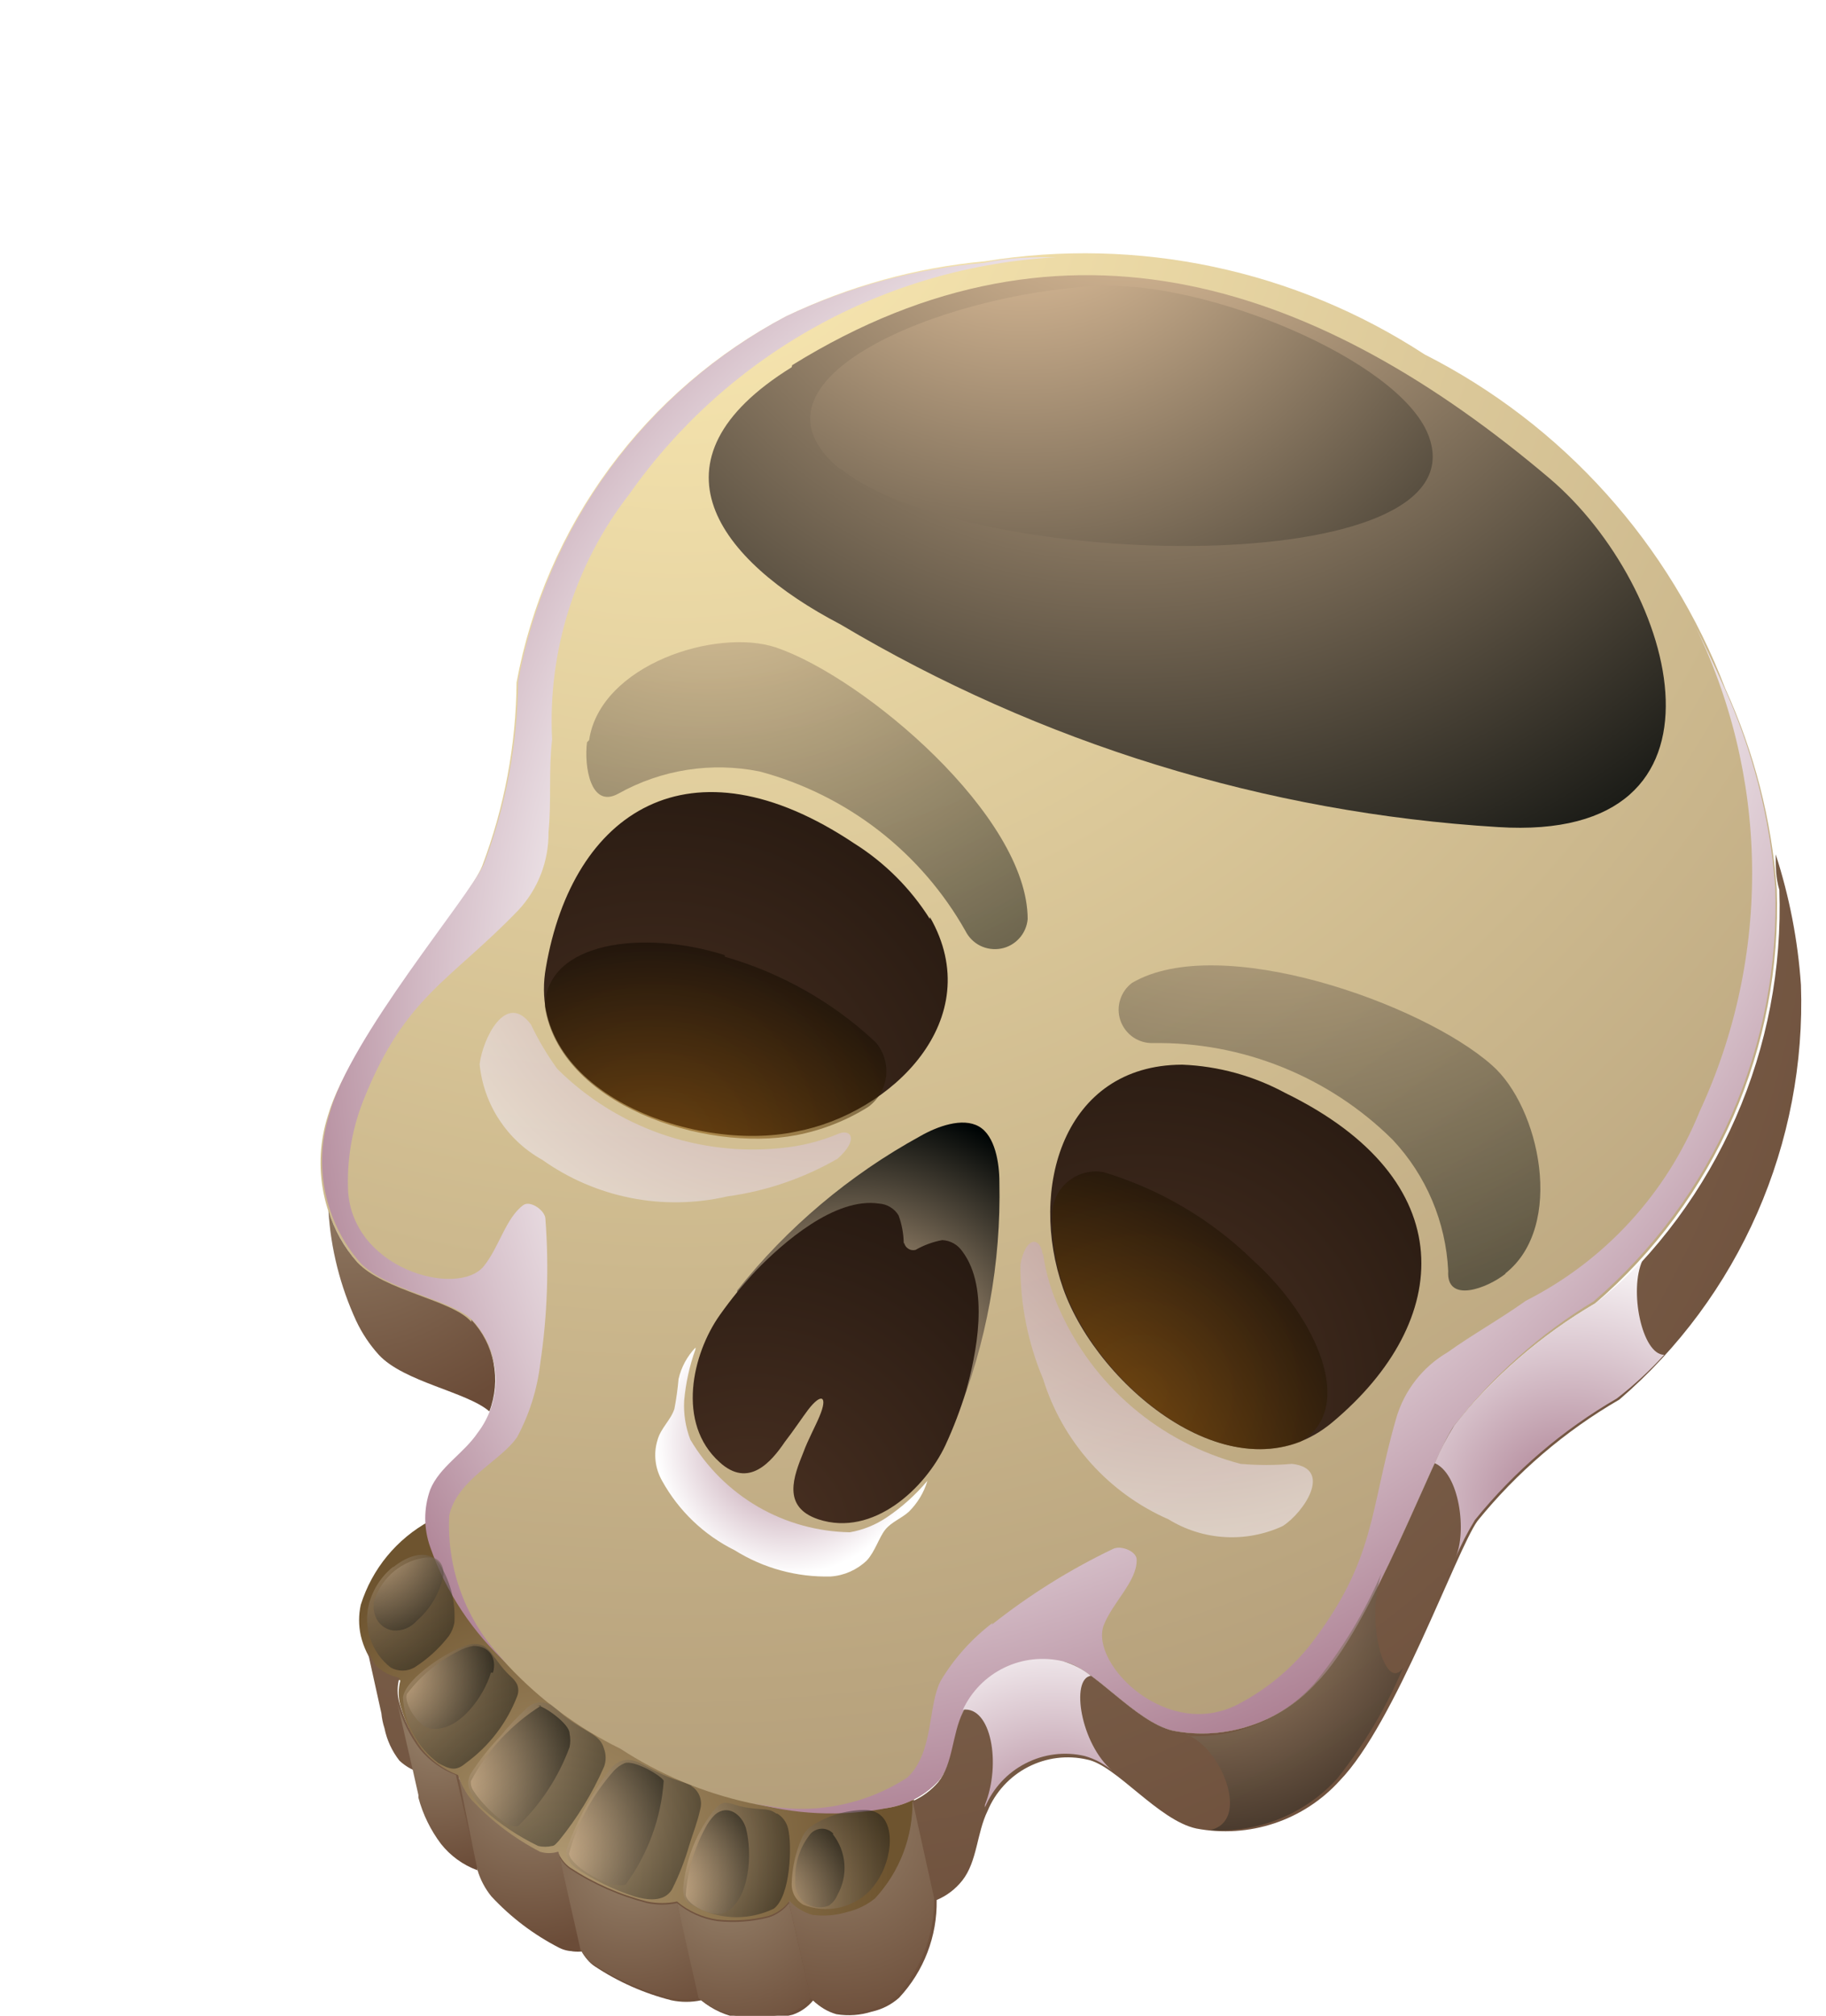 <svg xmlns="http://www.w3.org/2000/svg" width="29" height="32" viewBox="0 0 29 32" fill="none">
  <g clip-path="url(#clip0_1_3480)">
    <path style="mix-blend-mode:screen" opacity="0.5" d="M28.583 16.546C29.846 8.77 24.565 1.442 16.788 0.18C9.012 -1.082 1.685 4.199 0.422 11.975C-0.84 19.752 4.441 27.079 12.217 28.341C19.994 29.604 27.321 24.323 28.583 16.546Z" fill="url(#paint0_radial_1_3480)"/>
    <path fill-rule="evenodd" clip-rule="evenodd" d="M14.5 28.579L6.825 24.145C6.301 24.43 5.908 24.907 5.73 25.476C5.694 25.637 5.694 25.805 5.73 25.966C5.773 26.151 5.857 26.324 5.975 26.472C6.081 26.576 6.214 26.646 6.359 26.676C6.323 26.807 6.323 26.945 6.359 27.076C6.432 27.341 6.554 27.591 6.718 27.811C6.87 27.995 7.067 28.136 7.29 28.219C7.332 28.373 7.407 28.515 7.51 28.636C7.822 28.966 8.186 29.242 8.588 29.452C8.684 29.483 8.787 29.483 8.882 29.452C8.922 29.547 8.987 29.629 9.07 29.689C9.446 29.935 9.86 30.117 10.295 30.228C10.451 30.261 10.612 30.261 10.768 30.228C10.951 30.38 11.171 30.479 11.405 30.514C11.679 30.544 11.955 30.525 12.222 30.457C12.352 30.416 12.466 30.336 12.548 30.228C12.648 30.336 12.775 30.415 12.916 30.457C13.105 30.481 13.297 30.464 13.479 30.408C13.638 30.37 13.786 30.298 13.912 30.195C14.319 29.751 14.536 29.165 14.516 28.562L14.5 28.579Z" fill="url(#paint1_radial_1_3480)"/>
    <path fill-rule="evenodd" clip-rule="evenodd" d="M9.854 27.762C8.506 27.102 7.446 25.973 6.873 24.586C6.768 24.29 6.768 23.967 6.873 23.671C7.02 23.312 7.404 23.1 7.625 22.773C7.812 22.511 7.903 22.191 7.881 21.869C7.858 21.547 7.724 21.243 7.502 21.009C7.2 20.658 6.114 20.52 5.69 20.062C5.414 19.745 5.225 19.361 5.141 18.95C5.056 18.538 5.08 18.111 5.208 17.711C5.559 16.494 7.453 14.273 7.657 13.75C8.01 12.819 8.196 11.832 8.204 10.835C8.431 9.606 8.934 8.444 9.675 7.437C10.416 6.43 11.377 5.604 12.483 5.022C13.476 4.543 14.546 4.248 15.643 4.148C18.073 3.754 20.563 4.281 22.624 5.626C24.821 6.74 26.523 8.632 27.401 10.933C27.858 11.936 28.135 13.011 28.218 14.11C28.261 15.352 28.024 16.589 27.525 17.728C27.026 18.867 26.278 19.88 25.335 20.691C24.478 21.194 23.72 21.85 23.098 22.626C22.763 23.083 21.783 25.835 20.91 26.709C20.628 27.022 20.27 27.257 19.871 27.391C19.472 27.526 19.045 27.555 18.632 27.476C18.027 27.338 17.358 26.464 16.901 26.382C16.587 26.307 16.258 26.342 15.967 26.482C15.677 26.622 15.444 26.858 15.308 27.15C15.137 27.501 15.153 27.966 14.916 28.26C14.702 28.495 14.414 28.65 14.1 28.701C12.617 28.915 11.108 28.581 9.854 27.762Z" fill="url(#paint2_radial_1_3480)"/>
    <path fill-rule="evenodd" clip-rule="evenodd" d="M14.769 14.591C14.464 14.107 14.054 13.696 13.569 13.391C10.956 11.644 9.095 12.885 8.67 15.359C8.319 17.311 10.997 18.315 12.646 17.964C14.157 17.678 15.7 16.184 14.769 14.559V14.591Z" fill="url(#paint3_radial_1_3480)"/>
    <path fill-rule="evenodd" clip-rule="evenodd" d="M18.779 16.902C19.35 16.925 19.909 17.079 20.412 17.351C23.237 18.731 23.082 20.969 21.163 22.577C19.644 23.851 17.439 22.03 16.884 20.454C16.329 18.878 16.884 16.91 18.77 16.902H18.779Z" fill="url(#paint4_radial_1_3480)"/>
    <path style="mix-blend-mode:screen" opacity="0.5" fill-rule="evenodd" clip-rule="evenodd" d="M9.323 11.783C9.274 12.166 9.38 12.844 9.821 12.599C10.504 12.217 11.3 12.092 12.067 12.248C12.752 12.431 13.394 12.75 13.955 13.184C14.516 13.619 14.984 14.161 15.333 14.779C15.384 14.881 15.466 14.963 15.568 15.014C15.67 15.064 15.786 15.08 15.898 15.059C16.01 15.038 16.111 14.981 16.188 14.896C16.264 14.812 16.311 14.705 16.321 14.591C16.321 12.958 13.732 10.762 12.328 10.28C11.381 9.962 9.535 10.55 9.356 11.75L9.323 11.783Z" fill="url(#paint5_radial_1_3480)"/>
    <path style="mix-blend-mode:screen" opacity="0.5" fill-rule="evenodd" clip-rule="evenodd" d="M23.915 20.217C23.621 20.454 22.967 20.699 23 20.177C22.963 19.4 22.651 18.661 22.118 18.094C21.617 17.597 21.021 17.206 20.366 16.942C19.712 16.678 19.011 16.548 18.305 16.559C18.193 16.561 18.083 16.527 17.991 16.463C17.9 16.398 17.831 16.306 17.794 16.2C17.758 16.094 17.756 15.979 17.79 15.872C17.823 15.765 17.889 15.671 17.978 15.604C19.366 14.787 22.592 15.931 23.694 16.91C24.453 17.572 24.862 19.466 23.906 20.217H23.915Z" fill="url(#paint6_radial_1_3480)"/>
    <path style="mix-blend-mode:multiply" opacity="0.65" fill-rule="evenodd" clip-rule="evenodd" d="M13.3 18.005C13.016 18.122 12.716 18.196 12.41 18.225C11.76 18.293 11.104 18.215 10.488 17.997C9.872 17.78 9.312 17.428 8.85 16.968C8.69 16.747 8.55 16.512 8.433 16.265C8.033 15.726 7.666 16.494 7.617 16.894C7.648 17.209 7.755 17.511 7.928 17.776C8.102 18.04 8.336 18.259 8.613 18.413C9.034 18.712 9.514 18.918 10.02 19.018C10.527 19.118 11.049 19.109 11.552 18.993C12.168 18.909 12.761 18.706 13.3 18.396C13.651 18.086 13.512 17.907 13.3 18.005Z" fill="url(#paint7_radial_1_3480)"/>
    <path style="mix-blend-mode:multiply" opacity="0.65" fill-rule="evenodd" clip-rule="evenodd" d="M16.566 19.907C16.61 20.212 16.698 20.509 16.827 20.789C17.092 21.387 17.488 21.917 17.985 22.341C18.483 22.765 19.069 23.072 19.701 23.239C19.973 23.263 20.246 23.263 20.518 23.239C21.179 23.312 20.706 24.014 20.371 24.227C20.083 24.36 19.767 24.42 19.451 24.401C19.135 24.383 18.828 24.286 18.558 24.12C18.086 23.913 17.663 23.607 17.32 23.222C16.976 22.838 16.719 22.384 16.566 21.891C16.323 21.315 16.201 20.695 16.206 20.07C16.296 19.605 16.525 19.646 16.558 19.907H16.566Z" fill="url(#paint8_radial_1_3480)"/>
    <path style="mix-blend-mode:screen" fill-rule="evenodd" clip-rule="evenodd" d="M11.707 20.511L15.186 22.52C15.667 21.328 15.9 20.049 15.872 18.764C15.872 18.47 15.806 18.029 15.545 17.882C15.284 17.735 14.884 17.882 14.614 18.037C13.492 18.652 12.503 19.485 11.707 20.487V20.511Z" fill="url(#paint9_radial_1_3480)"/>
    <path fill-rule="evenodd" clip-rule="evenodd" d="M14.353 19.736C14.35 19.585 14.323 19.436 14.271 19.295C14.239 19.241 14.193 19.195 14.139 19.163C14.085 19.13 14.024 19.111 13.961 19.107C13.259 19.001 12.426 19.736 12.009 20.168C11.8 20.392 11.607 20.629 11.43 20.879C10.997 21.491 10.736 22.593 11.43 23.214C11.887 23.631 12.246 23.214 12.467 22.887C12.589 22.732 12.753 22.487 12.834 22.381C13.046 22.104 13.153 22.161 13.014 22.487C12.965 22.61 12.826 22.871 12.761 23.051C12.606 23.434 12.41 23.924 12.998 24.12C13.871 24.406 14.696 23.622 15.014 22.945C15.143 22.667 15.252 22.38 15.341 22.087C15.504 21.508 15.725 20.454 15.284 19.866C15.248 19.814 15.201 19.77 15.146 19.739C15.091 19.708 15.029 19.69 14.965 19.687C14.816 19.714 14.673 19.767 14.541 19.842C14.522 19.847 14.502 19.848 14.483 19.845C14.464 19.843 14.446 19.836 14.429 19.826C14.412 19.816 14.398 19.803 14.386 19.788C14.374 19.772 14.366 19.754 14.361 19.736H14.353Z" fill="url(#paint10_radial_1_3480)"/>
    <path style="mix-blend-mode:screen" opacity="0.5" fill-rule="evenodd" clip-rule="evenodd" d="M11.511 15.163C10.229 14.755 8.678 14.943 8.654 15.98C8.89 17.531 11.177 18.299 12.646 18.021C13.052 17.943 13.44 17.791 13.79 17.572C13.868 17.514 13.934 17.441 13.983 17.357C14.031 17.273 14.062 17.179 14.073 17.083C14.084 16.986 14.074 16.888 14.045 16.795C14.016 16.702 13.968 16.616 13.904 16.543C13.225 15.908 12.405 15.444 11.511 15.188V15.163Z" fill="url(#paint11_radial_1_3480)"/>
    <path style="mix-blend-mode:screen" opacity="0.5" fill-rule="evenodd" clip-rule="evenodd" d="M19.914 20.021C20.91 20.92 21.547 22.357 20.657 22.887C19.195 23.459 17.39 21.867 16.892 20.438C16.759 20.047 16.698 19.634 16.713 19.221C16.722 19.126 16.752 19.034 16.799 18.95C16.846 18.866 16.91 18.794 16.987 18.736C17.064 18.679 17.151 18.637 17.245 18.616C17.338 18.594 17.435 18.591 17.529 18.609C18.419 18.877 19.232 19.356 19.897 20.005L19.914 20.021Z" fill="url(#paint12_radial_1_3480)"/>
    <path style="mix-blend-mode:multiply" fill-rule="evenodd" clip-rule="evenodd" d="M8.58 21.646C8.693 20.887 8.72 20.117 8.662 19.352C8.662 19.221 8.425 19.05 8.311 19.131C8.033 19.335 7.927 19.801 7.682 20.103C7.265 20.609 5.543 20.144 5.526 18.837C5.515 18.362 5.601 17.89 5.779 17.449C6.433 15.816 7.143 15.579 8.229 14.453C8.544 14.117 8.717 13.672 8.711 13.211C8.76 12.722 8.711 12.232 8.768 11.742C8.697 10.339 9.132 8.957 9.993 7.847C10.766 6.748 11.778 5.838 12.954 5.186C14.129 4.534 15.436 4.157 16.778 4.083C16.419 4.083 16.035 4.083 15.635 4.172C14.542 4.265 13.475 4.553 12.483 5.022C11.384 5.604 10.431 6.427 9.694 7.43C8.957 8.432 8.457 9.588 8.229 10.811C8.22 11.807 8.035 12.794 7.682 13.726C7.445 14.248 5.551 16.47 5.232 17.686C5.104 18.087 5.081 18.513 5.165 18.925C5.25 19.337 5.439 19.72 5.714 20.038C6.139 20.495 7.225 20.634 7.527 20.985C7.739 21.227 7.861 21.535 7.872 21.857C7.882 22.178 7.78 22.494 7.584 22.749C7.363 23.075 6.98 23.288 6.833 23.647C6.727 23.942 6.727 24.266 6.833 24.561C7.083 25.279 7.51 25.922 8.074 26.431C7.756 26.125 7.508 25.755 7.346 25.345C7.184 24.935 7.112 24.495 7.135 24.055C7.265 23.483 7.951 23.198 8.213 22.814C8.408 22.451 8.532 22.055 8.58 21.646Z" fill="url(#paint13_radial_1_3480)"/>
    <path style="mix-blend-mode:multiply" fill-rule="evenodd" clip-rule="evenodd" d="M15.749 25.794C16.347 25.32 16.996 24.914 17.684 24.586C17.815 24.529 18.068 24.635 18.052 24.774C18.052 25.108 17.668 25.443 17.529 25.802C17.301 26.415 18.558 27.672 19.701 27.035C20.123 26.809 20.495 26.501 20.796 26.129C21.857 24.757 21.743 24.006 22.175 22.512C22.304 22.072 22.596 21.698 22.992 21.467C23.392 21.181 23.808 20.952 24.233 20.65C25.486 20.015 26.466 18.947 26.993 17.645C27.56 16.423 27.845 15.089 27.826 13.742C27.808 12.395 27.487 11.07 26.887 9.864C27.05 10.19 27.213 10.533 27.377 10.901C27.834 11.903 28.11 12.978 28.193 14.077C28.236 15.32 28 16.556 27.501 17.695C27.002 18.835 26.253 19.847 25.311 20.658C24.459 21.174 23.71 21.841 23.098 22.626C22.763 23.083 21.784 25.835 20.91 26.709C20.628 27.022 20.27 27.257 19.871 27.391C19.472 27.526 19.045 27.555 18.632 27.476C18.027 27.338 17.358 26.464 16.901 26.382C16.587 26.307 16.258 26.342 15.968 26.482C15.677 26.622 15.444 26.858 15.308 27.15C15.137 27.501 15.153 27.966 14.916 28.26C14.702 28.495 14.414 28.65 14.1 28.701C13.362 28.847 12.6 28.811 11.879 28.595C12.303 28.717 12.749 28.747 13.185 28.682C13.622 28.617 14.04 28.459 14.41 28.219C14.843 27.811 14.729 27.052 14.949 26.668C15.162 26.317 15.439 26.01 15.766 25.762L15.749 25.794Z" fill="url(#paint14_radial_1_3480)"/>
    <path style="mix-blend-mode:screen" fill-rule="evenodd" clip-rule="evenodd" d="M12.573 5.83C10.189 7.308 11.405 8.9 13.349 9.913C16.524 11.802 20.104 12.905 23.792 13.13C27.761 13.383 26.65 9.325 24.609 7.594C20.983 4.524 16.941 3.095 12.581 5.797L12.573 5.83Z" fill="url(#paint15_radial_1_3480)"/>
    <path style="mix-blend-mode:screen" fill-rule="evenodd" clip-rule="evenodd" d="M13.357 7.447C15.382 9.08 23.604 9.243 22.682 6.9C22.208 5.708 19.154 4.45 17.423 4.54C14.973 4.662 11.618 6.026 13.34 7.447H13.357Z" fill="url(#paint16_radial_1_3480)"/>
    <path style="mix-blend-mode:multiply" fill-rule="evenodd" clip-rule="evenodd" d="M11.046 21.418C10.951 21.681 10.891 21.956 10.866 22.234C10.854 22.446 10.888 22.657 10.964 22.855C11.225 23.296 11.595 23.662 12.038 23.92C12.482 24.177 12.983 24.316 13.496 24.325C13.706 24.289 13.907 24.208 14.084 24.088C14.325 23.926 14.542 23.731 14.729 23.508C14.674 23.694 14.572 23.862 14.435 23.998C14.32 24.104 14.157 24.161 14.059 24.284C13.961 24.406 13.896 24.635 13.765 24.774C13.61 24.922 13.408 25.012 13.194 25.027C12.655 25.041 12.124 24.896 11.667 24.61C11.18 24.369 10.778 23.984 10.515 23.508C10.46 23.411 10.424 23.304 10.412 23.193C10.399 23.082 10.409 22.97 10.442 22.863C10.491 22.675 10.654 22.544 10.711 22.365C10.741 22.208 10.763 22.05 10.777 21.891C10.82 21.704 10.913 21.532 11.046 21.393V21.418Z" fill="url(#paint17_radial_1_3480)"/>
    <path style="mix-blend-mode:screen" opacity="0.5" fill-rule="evenodd" clip-rule="evenodd" d="M14.116 29.395C14.077 29.631 13.969 29.85 13.806 30.024C13.67 30.158 13.498 30.25 13.311 30.287C13.124 30.325 12.93 30.307 12.753 30.236C12.697 30.202 12.651 30.154 12.619 30.097C12.588 30.04 12.572 29.975 12.573 29.91C12.579 29.656 12.634 29.407 12.736 29.175C12.765 29.108 12.81 29.049 12.867 29.003C13.123 28.83 13.424 28.736 13.732 28.734C14.116 28.734 14.165 29.118 14.116 29.395Z" fill="url(#paint18_radial_1_3480)"/>
    <path style="mix-blend-mode:screen" opacity="0.5" fill-rule="evenodd" clip-rule="evenodd" d="M12.344 28.791C12.431 28.844 12.492 28.929 12.516 29.028C12.581 29.289 12.557 30.106 12.287 30.302C12.102 30.39 11.9 30.436 11.695 30.436C11.49 30.436 11.288 30.39 11.103 30.302C10.94 30.212 10.85 30.212 10.85 29.975C10.889 29.518 11.062 29.084 11.348 28.726C11.386 28.674 11.441 28.636 11.503 28.619C11.634 28.619 11.667 28.669 11.895 28.701C12.124 28.734 12.206 28.701 12.328 28.791H12.344Z" fill="url(#paint19_radial_1_3480)"/>
    <path style="mix-blend-mode:screen" opacity="0.5" fill-rule="evenodd" clip-rule="evenodd" d="M10.973 28.35C11.036 28.387 11.084 28.444 11.111 28.512C11.137 28.581 11.141 28.656 11.12 28.726C11.079 28.922 11.005 29.101 10.948 29.289C10.877 29.534 10.785 29.772 10.67 30C10.54 30.204 10.27 30.163 10.074 30.106C9.741 29.998 9.425 29.844 9.135 29.648C9.076 29.602 9.031 29.54 9.005 29.469C8.989 29.427 8.989 29.38 9.005 29.338C9.162 28.905 9.382 28.498 9.658 28.13C9.71 28.044 9.791 27.98 9.886 27.95C10.123 27.893 10.238 28.073 10.703 28.244C10.8 28.274 10.896 28.31 10.989 28.35H10.973Z" fill="url(#paint20_radial_1_3480)"/>
    <path style="mix-blend-mode:screen" opacity="0.5" fill-rule="evenodd" clip-rule="evenodd" d="M6.245 24.872C6.058 25.022 5.923 25.228 5.861 25.459C5.813 25.643 5.82 25.837 5.881 26.017C5.942 26.197 6.054 26.355 6.204 26.472C6.261 26.504 6.326 26.521 6.392 26.521C6.458 26.521 6.522 26.504 6.58 26.472C6.79 26.339 6.975 26.171 7.127 25.974C7.172 25.91 7.202 25.838 7.216 25.762C7.236 25.454 7.165 25.148 7.012 24.88C6.833 24.545 6.465 24.7 6.245 24.88V24.872Z" fill="url(#paint21_radial_1_3480)"/>
    <path style="mix-blend-mode:screen" opacity="0.5" fill-rule="evenodd" clip-rule="evenodd" d="M7.682 26.129C7.636 26.109 7.585 26.098 7.535 26.098C7.484 26.098 7.434 26.109 7.388 26.129C7.135 26.203 6.441 26.635 6.4 26.946C6.411 27.151 6.468 27.35 6.565 27.531C6.662 27.712 6.798 27.869 6.963 27.991C7.135 28.081 7.233 28.13 7.396 27.991C7.765 27.723 8.049 27.355 8.213 26.929C8.237 26.869 8.237 26.802 8.213 26.741C8.155 26.627 8.098 26.627 7.951 26.439C7.804 26.252 7.78 26.186 7.657 26.113L7.682 26.129Z" fill="url(#paint22_radial_1_3480)"/>
    <path style="mix-blend-mode:screen" opacity="0.5" fill-rule="evenodd" clip-rule="evenodd" d="M8.743 27.068C8.681 27.031 8.607 27.018 8.536 27.03C8.464 27.042 8.399 27.078 8.351 27.133C8.208 27.265 8.074 27.407 7.951 27.558C7.775 27.741 7.616 27.941 7.478 28.154C7.355 28.366 7.535 28.579 7.682 28.726C7.941 28.959 8.233 29.154 8.547 29.305C8.62 29.322 8.695 29.322 8.768 29.305C8.809 29.305 8.841 29.256 8.874 29.224C9.166 28.866 9.407 28.471 9.593 28.048C9.627 27.956 9.627 27.854 9.593 27.762C9.527 27.525 9.315 27.517 8.948 27.231C8.874 27.159 8.795 27.094 8.711 27.035L8.743 27.068Z" fill="url(#paint23_radial_1_3480)"/>
    <path style="mix-blend-mode:screen" opacity="0.5" fill-rule="evenodd" clip-rule="evenodd" d="M13.226 29.118C13.333 29.253 13.397 29.416 13.41 29.588C13.423 29.76 13.385 29.931 13.3 30.081C13.273 30.151 13.224 30.211 13.161 30.253C13.096 30.278 13.026 30.286 12.957 30.276C12.889 30.266 12.824 30.238 12.769 30.195C12.719 30.151 12.681 30.095 12.656 30.032C12.632 29.97 12.623 29.903 12.63 29.836C12.621 29.572 12.708 29.314 12.875 29.109C12.898 29.085 12.926 29.065 12.957 29.052C12.988 29.038 13.021 29.031 13.055 29.031C13.088 29.031 13.122 29.038 13.153 29.052C13.184 29.065 13.211 29.085 13.234 29.109L13.226 29.118Z" fill="url(#paint24_radial_1_3480)"/>
    <path style="mix-blend-mode:screen" opacity="0.5" fill-rule="evenodd" clip-rule="evenodd" d="M11.846 29.02C11.952 29.412 11.912 30.155 11.52 30.359C11.332 30.457 10.907 30.244 10.891 30.081C10.918 29.709 11.024 29.348 11.201 29.02C11.241 28.941 11.293 28.869 11.356 28.807C11.56 28.636 11.781 28.807 11.846 29.02Z" fill="url(#paint25_radial_1_3480)"/>
    <path style="mix-blend-mode:screen" opacity="0.5" fill-rule="evenodd" clip-rule="evenodd" d="M7.796 26.554C7.69 26.921 7.298 27.485 6.865 27.444C6.653 27.444 6.4 27.027 6.465 26.889C6.682 26.603 6.961 26.371 7.282 26.211C7.356 26.17 7.436 26.143 7.519 26.129C7.78 26.129 7.894 26.333 7.829 26.554H7.796Z" fill="url(#paint26_radial_1_3480)"/>
    <path style="mix-blend-mode:screen" opacity="0.5" fill-rule="evenodd" clip-rule="evenodd" d="M10.54 28.285C10.496 28.875 10.286 29.441 9.936 29.918C9.885 29.934 9.831 29.934 9.78 29.918C9.593 29.918 9.062 29.624 9.037 29.428C9.169 28.941 9.413 28.491 9.748 28.113C9.796 28.061 9.854 28.019 9.919 27.991C10.066 27.934 10.499 28.187 10.54 28.268V28.285Z" fill="url(#paint27_radial_1_3480)"/>
    <path style="mix-blend-mode:screen" opacity="0.5" fill-rule="evenodd" clip-rule="evenodd" d="M8.596 27.076C8.125 27.372 7.739 27.785 7.478 28.277C7.474 28.335 7.491 28.393 7.527 28.44C7.625 28.603 8.049 29.061 8.229 28.987C8.592 28.638 8.871 28.21 9.045 27.738C9.061 27.665 9.061 27.59 9.045 27.517C9.045 27.362 8.621 27.068 8.531 27.076H8.596Z" fill="url(#paint28_radial_1_3480)"/>
    <path style="mix-blend-mode:screen" opacity="0.5" fill-rule="evenodd" clip-rule="evenodd" d="M6.767 24.725C6.583 24.748 6.409 24.822 6.265 24.939C6.121 25.056 6.012 25.211 5.951 25.386C5.927 25.463 5.927 25.546 5.951 25.623C5.968 25.691 6.005 25.752 6.058 25.799C6.11 25.845 6.175 25.875 6.245 25.884C6.315 25.889 6.386 25.878 6.451 25.851C6.516 25.824 6.574 25.782 6.62 25.729C6.84 25.538 6.989 25.279 7.045 24.994C7.045 24.847 6.971 24.716 6.816 24.725H6.767Z" fill="url(#paint29_radial_1_3480)"/>
    <path fill-rule="evenodd" clip-rule="evenodd" d="M7.486 20.985C7.184 20.634 6.098 20.495 5.673 20.038C5.465 19.801 5.309 19.523 5.216 19.221C5.254 19.826 5.403 20.418 5.657 20.969C5.749 21.165 5.87 21.347 6.016 21.508C6.416 21.94 7.412 22.095 7.772 22.406C7.866 22.161 7.889 21.895 7.839 21.638C7.788 21.38 7.666 21.143 7.486 20.952V20.985Z" fill="url(#paint30_radial_1_3480)"/>
    <path fill-rule="evenodd" clip-rule="evenodd" d="M16.884 26.415C16.571 26.34 16.241 26.375 15.951 26.515C15.661 26.654 15.428 26.89 15.292 27.182C15.12 27.534 15.137 27.999 14.9 28.293C14.788 28.423 14.649 28.526 14.492 28.595C14.503 29.172 14.289 29.732 13.896 30.155C13.769 30.257 13.621 30.33 13.463 30.367C13.281 30.423 13.089 30.44 12.899 30.416C12.759 30.374 12.632 30.295 12.532 30.187C12.449 30.295 12.335 30.375 12.206 30.416C11.939 30.484 11.662 30.503 11.389 30.473C11.155 30.438 10.934 30.339 10.752 30.187C10.596 30.22 10.435 30.22 10.278 30.187C9.843 30.076 9.43 29.894 9.054 29.648C8.971 29.588 8.906 29.506 8.866 29.412C8.77 29.442 8.668 29.442 8.572 29.412C8.17 29.201 7.805 28.925 7.494 28.595C7.391 28.474 7.316 28.332 7.274 28.179C7.051 28.095 6.854 27.954 6.702 27.77C6.537 27.55 6.416 27.301 6.343 27.035C6.306 26.905 6.306 26.766 6.343 26.635C6.198 26.606 6.065 26.535 5.959 26.431C5.9 26.337 5.853 26.235 5.82 26.129L6.057 27.199C6.065 27.279 6.081 27.359 6.106 27.436C6.144 27.623 6.225 27.799 6.343 27.95C6.45 28.051 6.583 28.122 6.727 28.154C6.69 28.282 6.69 28.418 6.727 28.546C6.798 28.812 6.92 29.061 7.086 29.281C7.235 29.469 7.432 29.613 7.657 29.697C7.703 29.849 7.778 29.991 7.878 30.114C8.187 30.447 8.551 30.723 8.956 30.93C9.046 30.976 9.149 30.993 9.25 30.979C9.29 31.076 9.358 31.158 9.446 31.216C9.818 31.463 10.229 31.645 10.662 31.755C10.818 31.788 10.98 31.788 11.136 31.755C11.318 31.907 11.538 32.005 11.773 32.041C12.046 32.071 12.323 32.052 12.589 31.984C12.717 31.94 12.831 31.86 12.916 31.755C13.017 31.86 13.143 31.936 13.283 31.976C13.472 32.007 13.665 31.993 13.847 31.935C14.008 31.9 14.157 31.824 14.28 31.714C14.672 31.294 14.886 30.738 14.876 30.163C15.036 30.096 15.176 29.989 15.284 29.852C15.521 29.55 15.512 29.101 15.684 28.75C15.809 28.449 16.037 28.201 16.326 28.052C16.616 27.902 16.95 27.86 17.268 27.934C17.725 28.023 18.395 28.897 18.999 29.028C19.412 29.107 19.839 29.079 20.238 28.946C20.637 28.813 20.995 28.58 21.277 28.268C22.159 27.362 23.131 24.61 23.465 24.145C24.093 23.37 24.857 22.717 25.719 22.218C26.662 21.407 27.41 20.394 27.909 19.255C28.408 18.116 28.645 16.879 28.602 15.637C28.554 14.931 28.419 14.235 28.201 13.563C28.201 13.75 28.201 13.938 28.259 14.126C28.302 15.369 28.065 16.605 27.566 17.744C27.067 18.884 26.319 19.896 25.376 20.707C24.506 21.202 23.733 21.852 23.098 22.626C22.763 23.083 21.783 25.835 20.91 26.709C20.628 27.022 20.27 27.257 19.871 27.391C19.472 27.526 19.045 27.555 18.632 27.476C18.027 27.338 17.358 26.464 16.901 26.382L16.884 26.415Z" fill="url(#paint31_radial_1_3480)"/>
    <path style="mix-blend-mode:multiply" fill-rule="evenodd" clip-rule="evenodd" d="M15.643 28.693C15.768 28.392 15.996 28.144 16.286 27.995C16.576 27.845 16.909 27.803 17.227 27.877C17.389 27.923 17.54 28.004 17.668 28.113C17.162 27.689 16.998 26.652 17.325 26.603C17.195 26.498 17.045 26.42 16.884 26.374C16.571 26.299 16.241 26.334 15.951 26.474C15.661 26.614 15.428 26.85 15.292 27.142C15.741 27.084 15.904 27.999 15.643 28.652V28.693Z" fill="url(#paint32_radial_1_3480)"/>
    <path style="mix-blend-mode:screen" opacity="0.5" fill-rule="evenodd" clip-rule="evenodd" d="M18.877 27.55C19.416 27.787 19.856 28.913 19.22 29.052C19.596 29.076 19.972 29.016 20.321 28.874C20.67 28.733 20.983 28.515 21.236 28.236C21.662 27.7 22.014 27.11 22.282 26.48C21.996 26.88 21.677 25.737 21.939 24.978C21.664 25.613 21.301 26.207 20.861 26.741C20.607 27.02 20.294 27.238 19.945 27.379C19.596 27.52 19.22 27.582 18.844 27.558L18.877 27.55Z" fill="url(#paint33_radial_1_3480)"/>
    <path style="mix-blend-mode:multiply" fill-rule="evenodd" clip-rule="evenodd" d="M22.771 23.222C23.18 23.377 23.302 24.325 23.114 24.733C23.203 24.524 23.307 24.322 23.425 24.129C24.052 23.354 24.816 22.701 25.678 22.201C25.948 21.992 26.2 21.76 26.43 21.508C26.078 21.508 25.866 20.479 26.087 20.005C25.854 20.253 25.603 20.482 25.335 20.691C24.478 21.194 23.72 21.85 23.098 22.626C22.98 22.817 22.876 23.016 22.788 23.222H22.771Z" fill="url(#paint34_radial_1_3480)"/>
    <path fill-rule="evenodd" clip-rule="evenodd" d="M9.217 30.939L8.866 29.395C8.77 29.426 8.668 29.426 8.572 29.395C8.17 29.185 7.805 28.909 7.494 28.579C7.391 28.458 7.316 28.316 7.274 28.162L7.584 29.689C7.629 29.841 7.704 29.983 7.804 30.106C8.113 30.439 8.478 30.715 8.882 30.922C8.973 30.968 9.075 30.985 9.176 30.971L9.217 30.939Z" fill="url(#paint35_radial_1_3480)"/>
    <path fill-rule="evenodd" clip-rule="evenodd" d="M8.866 29.395L9.217 30.939C9.257 31.035 9.326 31.117 9.413 31.175C9.785 31.422 10.197 31.604 10.63 31.714C10.786 31.747 10.947 31.747 11.103 31.714L10.752 30.212C10.596 30.245 10.435 30.245 10.278 30.212C9.843 30.101 9.43 29.919 9.054 29.673C8.971 29.613 8.906 29.531 8.866 29.436V29.395Z" fill="url(#paint36_radial_1_3480)"/>
    <path fill-rule="evenodd" clip-rule="evenodd" d="M10.752 30.212L11.095 31.722C11.277 31.874 11.498 31.973 11.732 32.008C12.005 32.038 12.282 32.019 12.549 31.951C12.677 31.907 12.79 31.828 12.875 31.722L12.532 30.212C12.449 30.32 12.335 30.4 12.206 30.44C11.939 30.508 11.662 30.528 11.389 30.498C11.155 30.462 10.934 30.363 10.752 30.212Z" fill="url(#paint37_radial_1_3480)"/>
    <path fill-rule="evenodd" clip-rule="evenodd" d="M12.532 30.212L12.875 31.722C12.976 31.827 13.103 31.903 13.242 31.943C13.431 31.974 13.624 31.96 13.806 31.902C13.967 31.867 14.116 31.791 14.239 31.681C14.631 31.262 14.845 30.705 14.835 30.13L14.492 28.579C14.503 29.156 14.289 29.715 13.896 30.138C13.769 30.241 13.621 30.313 13.463 30.351C13.281 30.407 13.089 30.424 12.899 30.399C12.759 30.358 12.632 30.279 12.532 30.171V30.212Z" fill="url(#paint38_radial_1_3480)"/>
    <path fill-rule="evenodd" clip-rule="evenodd" d="M7.584 29.689L7.241 28.179C7.018 28.095 6.821 27.954 6.669 27.77C6.505 27.55 6.383 27.301 6.31 27.035L6.555 28.097L6.645 28.497C6.645 28.497 6.645 28.497 6.645 28.538C6.716 28.804 6.838 29.053 7.004 29.273C7.153 29.461 7.351 29.605 7.576 29.689H7.584Z" fill="url(#paint39_radial_1_3480)"/>
  </g>
  <defs>

    <radialGradient id="paint1_radial_1_3480" cx="0" cy="0" r="1" gradientUnits="userSpaceOnUse" gradientTransform="translate(8.882 29.657) scale(5.226)">
      <stop stop-color="#B09972"/>
      <stop offset="1" stop-color="#6E542F"/>
    </radialGradient>
    <radialGradient id="paint2_radial_1_3480" cx="0" cy="0" r="1" gradientUnits="userSpaceOnUse" gradientTransform="translate(10.809 1.886) scale(31.298 31.298)">
      <stop stop-color="#FFEEB5"/>
      <stop offset="1" stop-color="#A89271"/>
    </radialGradient>
    <radialGradient id="paint3_radial_1_3480" cx="0" cy="0" r="1" gradientUnits="userSpaceOnUse" gradientTransform="translate(10.425 18.201) scale(5.936)">
      <stop stop-color="#4A3122"/>
      <stop offset="1" stop-color="#291B12"/>
    </radialGradient>
    <radialGradient id="paint4_radial_1_3480" cx="0" cy="0" r="1" gradientUnits="userSpaceOnUse" gradientTransform="translate(18.125 22.112) scale(5.773)">
      <stop stop-color="#4A3122"/>
      <stop offset="1" stop-color="#291B12"/>
    </radialGradient>
    <radialGradient id="paint5_radial_1_3480" cx="0" cy="0" r="1" gradientUnits="userSpaceOnUse" gradientTransform="translate(11.267 7.088) scale(9.415)">
      <stop stop-color="#FFDAB0"/>
      <stop offset="1" stop-color="#000505"/>
    </radialGradient>
    <radialGradient id="paint6_radial_1_3480" cx="0" cy="0" r="1" gradientUnits="userSpaceOnUse" gradientTransform="translate(19.832 9.733) scale(11.203)">
      <stop stop-color="#FFDAB0"/>
      <stop offset="1" stop-color="#000505"/>
    </radialGradient>
    <radialGradient id="paint7_radial_1_3480" cx="0" cy="0" r="1" gradientUnits="userSpaceOnUse" gradientTransform="translate(12.957 13.457) scale(8.345)">
      <stop stop-color="#A8798D"/>
      <stop offset="0.54" stop-color="#D8C3CC"/>
      <stop offset="1" stop-color="white"/>
    </radialGradient>
    <radialGradient id="paint8_radial_1_3480" cx="0" cy="0" r="1" gradientUnits="userSpaceOnUse" gradientTransform="translate(18.86 18.29) scale(7.708)">
      <stop stop-color="#A8798D"/>
      <stop offset="0.54" stop-color="#D8C3CC"/>
      <stop offset="1" stop-color="white"/>
    </radialGradient>
    <radialGradient id="paint9_radial_1_3480" cx="0" cy="0" r="1" gradientUnits="userSpaceOnUse" gradientTransform="translate(13.471 21.891) scale(4.442 4.442)">
      <stop stop-color="#FFDAB0"/>
      <stop offset="1" stop-color="#000505"/>
    </radialGradient>
    <radialGradient id="paint10_radial_1_3480" cx="0" cy="0" r="1" gradientUnits="userSpaceOnUse" gradientTransform="translate(11.912 24.414) scale(5.953)">
      <stop stop-color="#4A3122"/>
      <stop offset="1" stop-color="#261911"/>
    </radialGradient>
    <radialGradient id="paint11_radial_1_3480" cx="0" cy="0" r="1" gradientUnits="userSpaceOnUse" gradientTransform="translate(10.287 20.863) scale(6.238)">
      <stop stop-color="#F39200"/>
      <stop offset="1"/>
    </radialGradient>
    <radialGradient id="paint12_radial_1_3480" cx="0" cy="0" r="1" gradientUnits="userSpaceOnUse" gradientTransform="translate(16.051 24.186) scale(6.508)">
      <stop stop-color="#F39200"/>
      <stop offset="1"/>
    </radialGradient>
    <radialGradient id="paint13_radial_1_3480" cx="0" cy="0" r="1" gradientUnits="userSpaceOnUse" gradientTransform="translate(21.506 15.922) scale(17.743)">
      <stop offset="0.64" stop-color="white"/>
      <stop offset="0.81" stop-color="#D8C3CC"/>
      <stop offset="1" stop-color="#A8798D"/>
    </radialGradient>
    <radialGradient id="paint14_radial_1_3480" cx="0" cy="0" r="1" gradientUnits="userSpaceOnUse" gradientTransform="translate(11.054 6.916) scale(22.741)">
      <stop offset="0.64" stop-color="white"/>
      <stop offset="0.81" stop-color="#D8C3CC"/>
      <stop offset="1" stop-color="#A8798D"/>
    </radialGradient>
    <radialGradient id="paint15_radial_1_3480" cx="0" cy="0" r="1" gradientUnits="userSpaceOnUse" gradientTransform="translate(17.88 1.053) scale(15.726)">
      <stop stop-color="#FFDAB0"/>
      <stop offset="1" stop-color="#000505"/>
    </radialGradient>
    <radialGradient id="paint16_radial_1_3480" cx="0" cy="0" r="1" gradientUnits="userSpaceOnUse" gradientTransform="translate(16.231 1.739) scale(13.44 13.44)">
      <stop stop-color="#FFDAB0"/>
      <stop offset="1" stop-color="#000505"/>
    </radialGradient>
    <radialGradient id="paint17_radial_1_3480" cx="0" cy="0" r="1" gradientUnits="userSpaceOnUse" gradientTransform="translate(12.524 22.887) scale(5.855 5.855)">
      <stop stop-color="#A8798D"/>
      <stop offset="0.19" stop-color="#D8C3CC"/>
      <stop offset="0.36" stop-color="white"/>
    </radialGradient>
    <radialGradient id="paint18_radial_1_3480" cx="0" cy="0" r="1" gradientUnits="userSpaceOnUse" gradientTransform="translate(12.083 30.155) scale(2.556)">
      <stop stop-color="#FFDAB0"/>
      <stop offset="1" stop-color="#000505"/>
    </radialGradient>
    <radialGradient id="paint19_radial_1_3480" cx="0" cy="0" r="1" gradientUnits="userSpaceOnUse" gradientTransform="translate(10.393 29.281) scale(2.458 2.458)">
      <stop stop-color="#FFDAB0"/>
      <stop offset="1" stop-color="#000505"/>
    </radialGradient>
    <radialGradient id="paint20_radial_1_3480" cx="0" cy="0" r="1" gradientUnits="userSpaceOnUse" gradientTransform="translate(8.433 28.554) scale(3.16)">
      <stop stop-color="#FFDAB0"/>
      <stop offset="1" stop-color="#000505"/>
    </radialGradient>
    <radialGradient id="paint21_radial_1_3480" cx="0" cy="0" r="1" gradientUnits="userSpaceOnUse" gradientTransform="translate(5.306 24.439) scale(2.719)">
      <stop stop-color="#FFDAB0"/>
      <stop offset="1" stop-color="#000505"/>
    </radialGradient>
    <radialGradient id="paint22_radial_1_3480" cx="0" cy="0" r="1" gradientUnits="userSpaceOnUse" gradientTransform="translate(5.812 26.145) scale(2.793)">
      <stop stop-color="#FFDAB0"/>
      <stop offset="1" stop-color="#000505"/>
    </radialGradient>
    <radialGradient id="paint23_radial_1_3480" cx="0" cy="0" r="1" gradientUnits="userSpaceOnUse" gradientTransform="translate(7.045 27.264) scale(3.135)">
      <stop stop-color="#FFDAB0"/>
      <stop offset="1" stop-color="#000505"/>
    </radialGradient>
    <radialGradient id="paint24_radial_1_3480" cx="0" cy="0" r="1" gradientUnits="userSpaceOnUse" gradientTransform="translate(11.928 30.375) scale(1.854 1.854)">
      <stop stop-color="#FFDAB0"/>
      <stop offset="1" stop-color="#000505"/>
    </radialGradient>
    <radialGradient id="paint25_radial_1_3480" cx="0" cy="0" r="1" gradientUnits="userSpaceOnUse" gradientTransform="translate(10.556 30.089) scale(1.845 1.845)">
      <stop stop-color="#FFDAB0"/>
      <stop offset="1" stop-color="#000505"/>
    </radialGradient>
    <radialGradient id="paint26_radial_1_3480" cx="0" cy="0" r="1" gradientUnits="userSpaceOnUse" gradientTransform="translate(6.16 26.637) rotate(31.945) scale(1.849 1.715)">
      <stop stop-color="#FFDAB0"/>
      <stop offset="1" stop-color="#000505"/>
    </radialGradient>
    <radialGradient id="paint27_radial_1_3480" cx="0" cy="0" r="1" gradientUnits="userSpaceOnUse" gradientTransform="translate(8.605 29.477) scale(2.441)">
      <stop stop-color="#FFDAB0"/>
      <stop offset="1" stop-color="#000505"/>
    </radialGradient>
    <radialGradient id="paint28_radial_1_3480" cx="0" cy="0" r="1" gradientUnits="userSpaceOnUse" gradientTransform="translate(7.143 28.407) scale(2.131)">
      <stop stop-color="#FFDAB0"/>
      <stop offset="1" stop-color="#000505"/>
    </radialGradient>
    <radialGradient id="paint29_radial_1_3480" cx="0" cy="0" r="1" gradientUnits="userSpaceOnUse" gradientTransform="translate(5.926 24.422) scale(1.854)">
      <stop stop-color="#FFDAB0"/>
      <stop offset="1" stop-color="#000505"/>
    </radialGradient>
    <radialGradient id="paint30_radial_1_3480" cx="0" cy="0" r="1" gradientUnits="userSpaceOnUse" gradientTransform="translate(5.453 18.372) scale(4.336)">
      <stop stop-color="#96816A"/>
      <stop offset="1" stop-color="#6B4C38"/>
    </radialGradient>
    <radialGradient id="paint31_radial_1_3480" cx="0" cy="0" r="1" gradientUnits="userSpaceOnUse" gradientTransform="translate(12.026 12.795) scale(20.275)">
      <stop stop-color="#96816A"/>
      <stop offset="1" stop-color="#6B4C38"/>
    </radialGradient>
    <radialGradient id="paint32_radial_1_3480" cx="0" cy="0" r="1" gradientUnits="userSpaceOnUse" gradientTransform="translate(16.745 29.412) scale(3.87)">
      <stop stop-color="#A8798D"/>
      <stop offset="0.54" stop-color="#D8C3CC"/>
      <stop offset="1" stop-color="white"/>
    </radialGradient>
    <radialGradient id="paint33_radial_1_3480" cx="0" cy="0" r="1" gradientUnits="userSpaceOnUse" gradientTransform="translate(19.171 25.149) scale(4.605 4.605)">
      <stop stop-color="#FFDAB0"/>
      <stop offset="1" stop-color="#000505"/>
    </radialGradient>
    <radialGradient id="paint34_radial_1_3480" cx="0" cy="0" r="1" gradientUnits="userSpaceOnUse" gradientTransform="translate(24.935 23.941) scale(4.336)">
      <stop stop-color="#A8798D"/>
      <stop offset="0.54" stop-color="#D8C3CC"/>
      <stop offset="1" stop-color="white"/>
    </radialGradient>
    <radialGradient id="paint35_radial_1_3480" cx="0" cy="0" r="1" gradientUnits="userSpaceOnUse" gradientTransform="translate(8.392 28.26) scale(2.646 2.646)">
      <stop stop-color="#96816A"/>
      <stop offset="1" stop-color="#6B4C38"/>
    </radialGradient>
    <radialGradient id="paint36_radial_1_3480" cx="0" cy="0" r="1" gradientUnits="userSpaceOnUse" gradientTransform="translate(10.025 29.493) scale(2.703)">
      <stop stop-color="#96816A"/>
      <stop offset="1" stop-color="#6B4C38"/>
    </radialGradient>
    <radialGradient id="paint37_radial_1_3480" cx="0" cy="0" r="1" gradientUnits="userSpaceOnUse" gradientTransform="translate(11.552 29.901) scale(2.695 2.695)">
      <stop stop-color="#96816A"/>
      <stop offset="1" stop-color="#6B4C38"/>
    </radialGradient>
    <radialGradient id="paint38_radial_1_3480" cx="0" cy="0" r="1" gradientUnits="userSpaceOnUse" gradientTransform="translate(13.21 29.011) scale(3.315 3.315)">
      <stop stop-color="#96816A"/>
      <stop offset="1" stop-color="#6B4C38"/>
    </radialGradient>
    <radialGradient id="paint39_radial_1_3480" cx="0" cy="0" r="1" gradientUnits="userSpaceOnUse" gradientTransform="translate(6.914 27.427) scale(2.294)">
      <stop stop-color="#96816A"/>
      <stop offset="1" stop-color="#6B4C38"/>
    </radialGradient>
    <clipPath id="clip0_1_3480">
      <rect width="28.53" height="32" fill="white" transform="translate(0.235)"/>
    </clipPath>
  </defs>
</svg>